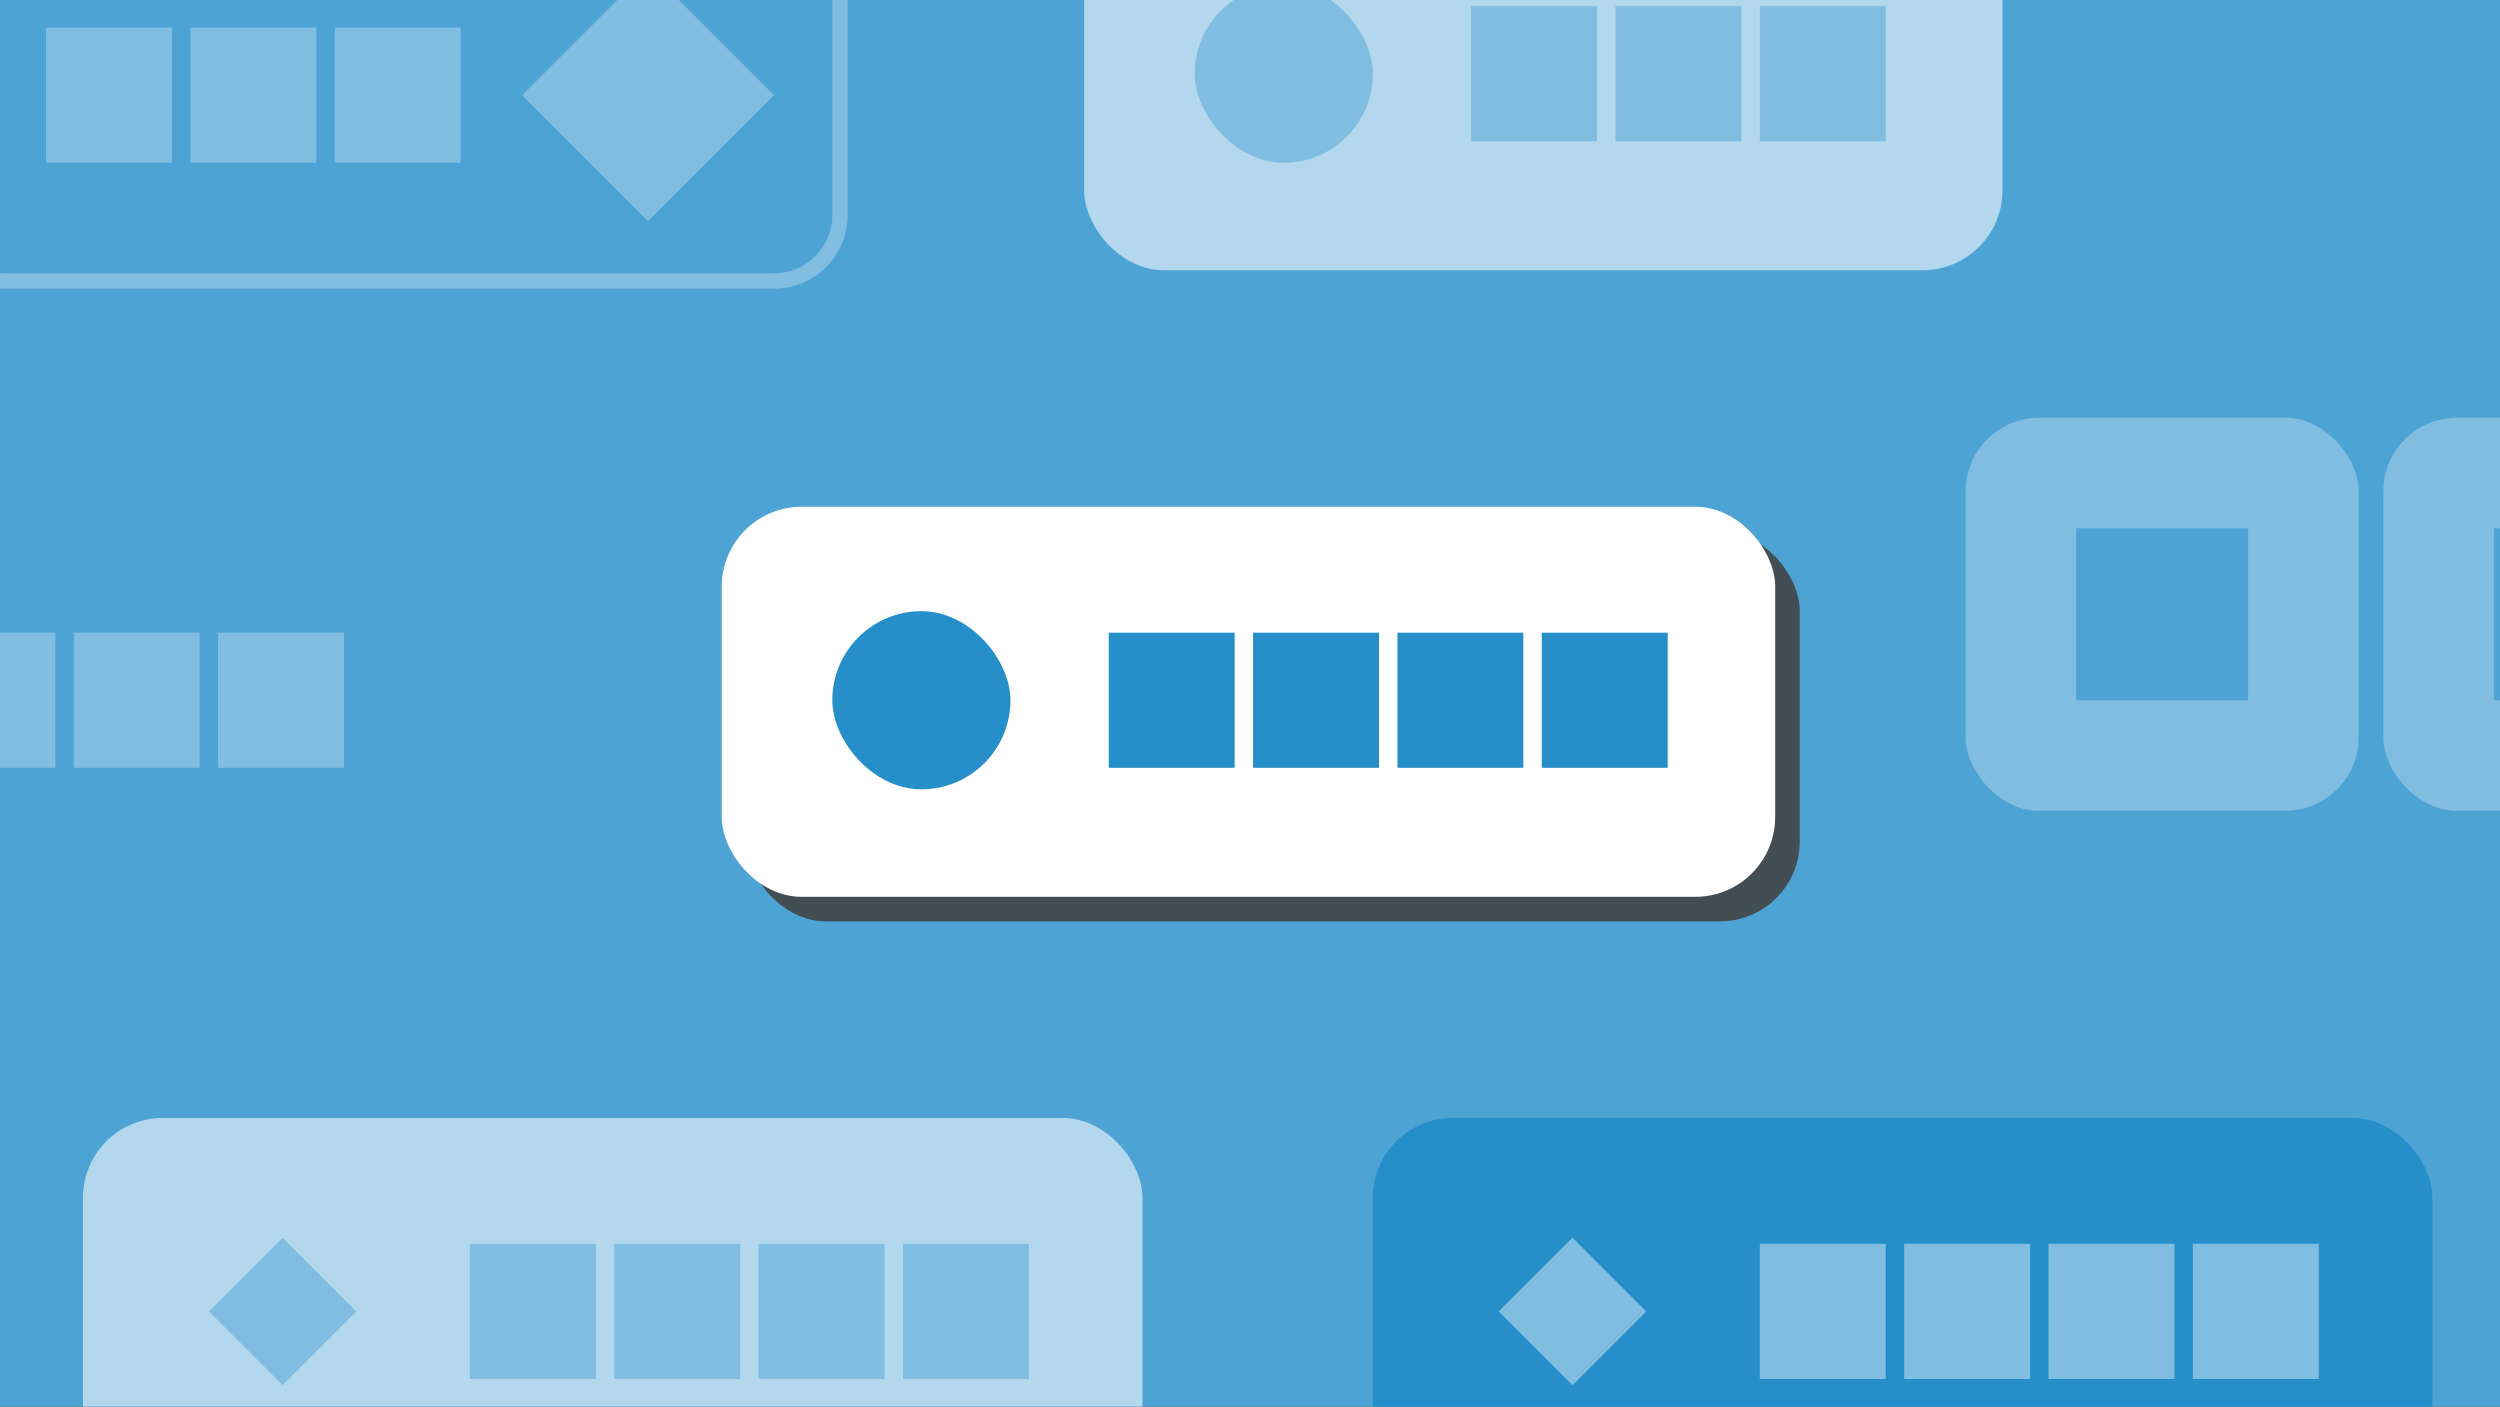 <svg width="814" height="458" viewBox="0 0 814 458" fill="none" xmlns="http://www.w3.org/2000/svg">
<rect x="0" y="0" width="814" height="458" fill="#333333" stroke="none"/>
<g clip-path="url(#clip0_5285_361566)">
<rect width="814" height="458" fill="#4DA3D4"/>
<rect x="243" y="173" width="343" height="127" rx="26" fill="#424E54"/>
<rect x="235" y="165" width="343" height="127" rx="26" fill="white"/>
<rect x="271" y="199" width="58" height="58" rx="29" fill="#268FCA"/>
<rect x="361" y="206" width="41" height="44" fill="#268FCA"/>
<rect x="408" y="206" width="41" height="44" fill="#268FCA"/>
<rect x="455" y="206" width="41" height="44" fill="#268FCA"/>
<rect x="502" y="206" width="41" height="44" fill="#268FCA"/>
<rect x="353" y="-39" width="299" height="127" rx="26" fill="#B3D7EC"/>
<rect x="389" y="-5" width="58" height="58" rx="29" fill="#80BDE0"/>
<rect x="479" y="2" width="41" height="44" fill="#80BDE0"/>
<rect x="526" y="2" width="41" height="44" fill="#80BDE0"/>
<rect x="573" y="2" width="41" height="44" fill="#80BDE0"/>
<rect x="27" y="364" width="345" height="127" rx="26" fill="#B3D7EC"/>
<rect x="92" y="403" width="33.941" height="33.941" transform="rotate(45 92 403)" fill="#80BDE0"/>
<rect x="153" y="405" width="41" height="44" fill="#80BDE0"/>
<rect x="200" y="405" width="41" height="44" fill="#80BDE0"/>
<rect x="247" y="405" width="41" height="44" fill="#80BDE0"/>
<rect x="294" y="405" width="41" height="44" fill="#80BDE0"/>
<rect x="447" y="364" width="345" height="127" rx="26" fill="#268FCA"/>
<rect x="512" y="403" width="33.941" height="33.941" transform="rotate(45 512 403)" fill="#80BDE0"/>
<rect x="573" y="405" width="41" height="44" fill="#80BDE0"/>
<rect x="620" y="405" width="41" height="44" fill="#80BDE0"/>
<rect x="667" y="405" width="41" height="44" fill="#80BDE0"/>
<rect x="714" y="405" width="41" height="44" fill="#80BDE0"/>
<rect x="640" y="136" width="128" height="128" rx="24" fill="#80BDE0"/>
<rect x="676" y="172" width="56" height="56" fill="#4DA3D4"/>
<rect x="776" y="136" width="128" height="128" rx="24" fill="#80BDE0"/>
<rect x="812" y="172" width="56" height="56" fill="#4DA3D4"/>
<rect x="252.012" y="31" width="58" height="58" transform="rotate(135 252.012 31)" fill="#80BDE0"/>
<rect x="150" y="53" width="41" height="44" transform="rotate(-180 150 53)" fill="#80BDE0"/>
<rect x="103" y="53" width="41" height="44" transform="rotate(-180 103 53)" fill="#80BDE0"/>
<rect x="56" y="53" width="41" height="44" transform="rotate(-180 56 53)" fill="#80BDE0"/>
<rect x="273.5" y="91.5" width="294" height="122" rx="21.5" transform="rotate(-180 273.5 91.5)" stroke="#80BDE0" stroke-width="5"/>
<rect x="-23" y="206" width="41" height="44" fill="#80BDE0"/>
<rect x="24" y="206" width="41" height="44" fill="#80BDE0"/>
<rect x="71" y="206" width="41" height="44" fill="#80BDE0"/>
</g>
<defs>
<clipPath id="clip0_5285_361566">
<rect width="814" height="458" fill="white"/>
</clipPath>
</defs>
</svg>
